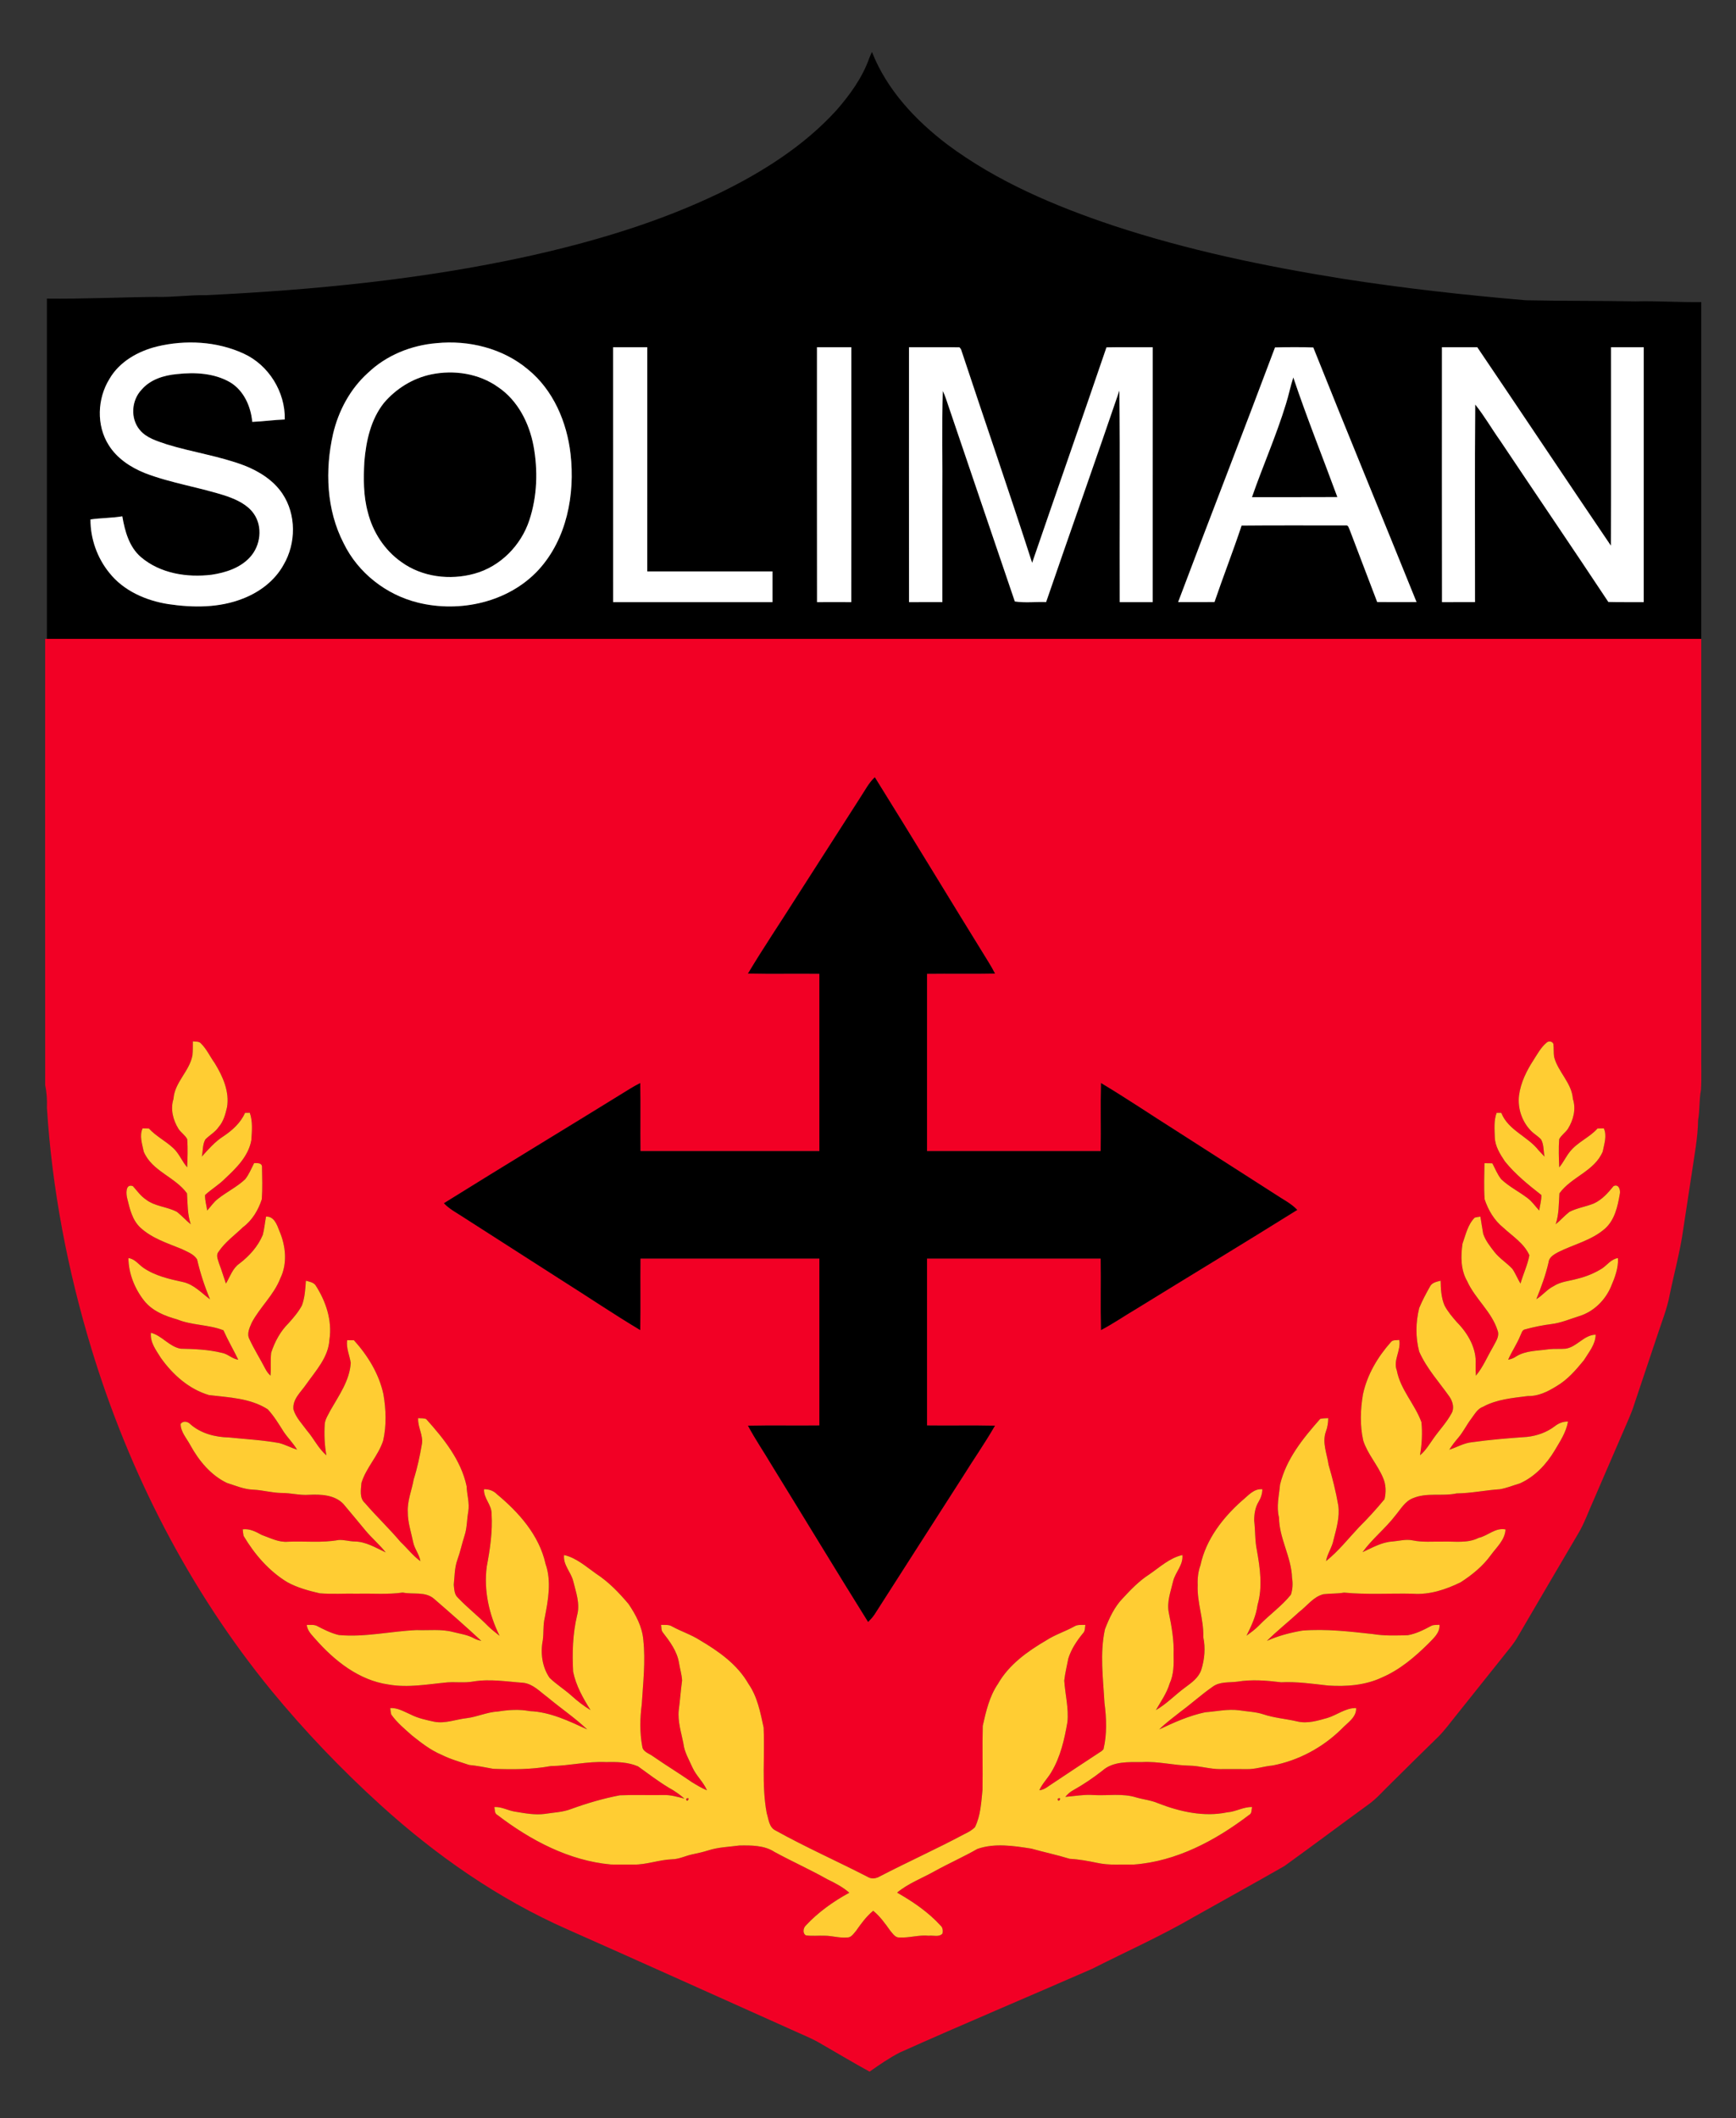 <?xml version="1.0" encoding="UTF-8" ?>
<!DOCTYPE svg PUBLIC "-//W3C//DTD SVG 1.1//EN" "http://www.w3.org/Graphics/SVG/1.1/DTD/svg11.dtd">
<svg width="1000pt" height="1220pt" viewBox="0 0 1000 1220" version="1.1" xmlns="http://www.w3.org/2000/svg">
<rect x="0" y="0" width="1000" height="1220" fill="#333333" stroke="none"/>
<g id="#000000ff">
<path fill="#000000" opacity="1.00" d=" M 500.69 33.59 C 501.17 32.34 501.70 31.12 502.28 29.92 C 510.81 51.68 527.33 69.29 545.71 83.25 C 574.29 104.56 607.50 118.64 641.12 129.90 C 684.17 144.13 728.69 153.40 773.42 160.56 C 808.42 166.04 843.65 169.95 878.94 172.96 C 899.96 173.39 920.98 173.21 942.00 173.59 C 954.67 173.27 967.32 174.19 979.99 174.01 C 980.01 238.67 980.00 303.33 979.99 368.00 C 662.33 368.00 344.68 368.00 27.02 368.00 C 26.98 302.67 27.00 237.34 27.01 172.01 C 48.01 172.25 69.00 171.22 89.99 171.02 C 99.68 171.29 109.31 169.85 119.00 170.02 C 180.97 167.02 243.03 160.99 303.75 147.71 C 341.91 139.26 379.70 128.02 414.97 110.96 C 439.53 98.93 463.15 83.98 481.70 63.65 C 489.52 54.71 496.69 44.87 500.69 33.59 M 90.44 199.59 C 79.56 202.30 68.89 208.23 63.11 218.17 C 56.04 229.50 55.39 244.98 62.62 256.38 C 67.37 264.03 75.23 269.19 83.44 272.50 C 98.83 278.43 115.31 280.71 130.93 285.91 C 136.64 287.97 142.57 290.74 146.16 295.85 C 151.48 303.37 150.14 314.35 143.98 320.99 C 138.35 327.16 129.97 329.85 121.93 331.06 C 107.79 332.80 92.26 330.37 81.15 320.87 C 74.34 314.99 71.93 305.92 70.45 297.40 C 64.39 298.43 58.20 298.32 52.12 299.21 C 52.06 310.31 56.00 321.40 63.02 330.00 C 71.26 340.36 84.07 345.95 96.90 347.97 C 111.20 350.10 126.28 350.19 139.91 344.80 C 149.55 341.08 158.31 334.48 163.35 325.32 C 170.60 312.95 170.73 296.37 162.67 284.35 C 157.51 276.64 149.34 271.54 140.86 268.18 C 126.33 262.66 110.81 260.51 96.00 255.93 C 90.45 254.02 84.30 252.32 80.45 247.57 C 75.01 241.04 75.71 230.60 81.52 224.51 C 86.54 218.59 94.39 216.17 101.87 215.49 C 112.25 214.33 123.49 214.89 132.70 220.29 C 140.51 225.08 144.49 234.15 145.31 243.01 C 151.57 242.76 157.78 241.86 164.04 241.62 C 164.39 225.79 154.78 210.26 140.34 203.67 C 124.88 196.56 106.88 195.65 90.44 199.59 M 251.48 197.66 C 236.89 198.87 222.50 204.64 211.88 214.86 C 201.68 224.05 194.97 236.66 191.85 249.95 C 187.13 270.85 187.99 293.71 197.99 313.00 C 206.26 329.98 222.46 342.62 240.73 347.11 C 264.97 353.11 292.99 346.93 310.23 328.24 C 326.49 310.46 331.30 284.89 328.66 261.54 C 326.58 243.17 318.74 224.70 304.16 212.82 C 289.70 200.65 270.08 195.80 251.48 197.66 M 353.15 200.01 C 353.19 248.95 353.16 297.90 353.17 346.84 C 383.77 346.84 414.38 346.81 444.99 346.85 C 445.01 340.95 445.01 335.05 444.99 329.15 C 420.94 329.19 396.89 329.17 372.84 329.16 C 372.83 286.11 372.81 243.06 372.85 200.01 C 366.28 199.99 359.71 199.99 353.15 200.01 M 470.61 200.00 C 470.61 248.95 470.55 297.90 470.64 346.85 C 477.21 346.81 483.79 346.82 490.36 346.85 C 490.45 297.90 490.39 248.95 490.39 200.00 C 483.80 200.00 477.20 200.00 470.61 200.00 M 523.61 200.00 C 523.61 248.95 523.54 297.90 523.64 346.86 C 530.04 346.80 536.43 346.84 542.84 346.84 C 542.83 326.89 542.83 306.95 542.83 287.00 C 543.00 266.41 542.50 245.79 543.08 225.21 C 543.75 226.53 544.32 227.92 544.80 229.33 C 558.07 268.37 571.27 307.43 584.58 346.46 C 590.46 347.36 596.61 346.59 602.60 346.80 C 616.56 306.14 630.96 265.64 644.81 224.95 C 645.26 265.58 644.86 306.22 645.01 346.85 C 651.34 346.82 657.66 346.82 663.99 346.85 C 664.02 297.90 663.98 248.95 664.01 199.99 C 655.13 200.06 646.25 199.89 637.37 200.08 C 623.25 241.51 608.74 282.81 594.55 324.21 C 581.30 283.07 567.15 242.23 553.58 201.20 C 553.37 200.92 552.94 200.35 552.73 200.07 C 543.02 199.88 533.31 200.07 523.61 200.00 M 734.46 200.12 C 716.11 249.11 697.05 297.85 678.64 346.83 C 685.62 346.83 692.60 346.85 699.58 346.81 C 704.61 332.05 710.29 317.52 715.21 302.73 C 735.16 302.52 755.11 302.69 775.06 302.64 C 776.76 302.25 777.01 304.39 777.58 305.47 C 782.78 319.26 788.11 333.00 793.32 346.79 C 800.87 346.86 808.42 346.85 815.98 346.80 C 796.24 297.88 776.04 249.14 756.50 200.15 C 749.16 199.88 741.80 199.95 734.46 200.12 M 830.61 200.00 C 830.61 248.95 830.55 297.90 830.64 346.86 C 836.98 346.80 843.32 346.86 849.66 346.82 C 849.70 308.88 849.47 270.94 849.78 233.01 C 855.07 239.58 859.25 246.96 864.15 253.82 C 884.87 284.83 905.88 315.65 926.47 346.74 C 933.25 346.94 940.04 346.78 946.84 346.84 C 946.84 297.89 946.81 248.95 946.85 200.01 C 940.56 199.98 934.28 200.01 927.99 199.99 C 927.96 238.10 928.09 276.21 927.93 314.31 C 902.14 276.29 876.69 238.04 850.94 199.99 C 844.16 200.02 837.38 200.00 830.61 200.00 Z" />
<path fill="#000000" opacity="1.00" d=" M 248.41 215.66 C 261.54 212.96 275.95 215.12 286.97 223.02 C 298.30 230.69 304.86 243.71 307.34 256.89 C 309.93 271.06 309.46 285.97 304.90 299.70 C 300.12 314.21 288.13 326.40 273.28 330.45 C 259.22 334.35 243.19 332.43 231.24 323.76 C 221.55 316.97 214.73 306.47 211.88 295.03 C 209.30 285.58 209.36 275.69 209.88 265.98 C 210.87 254.07 213.55 241.69 221.13 232.12 C 228.12 223.88 237.80 217.86 248.41 215.66 Z" />
<path fill="#000000" opacity="1.00" d=" M 740.74 232.72 C 742.35 227.67 743.34 222.44 744.99 217.41 C 752.77 240.61 761.93 263.34 770.37 286.32 C 753.97 286.42 737.57 286.33 721.18 286.37 C 727.42 268.39 735.18 250.93 740.74 232.72 Z" />
<path fill="#000000" opacity="1.00" d=" M 495.48 459.44 C 498.16 455.41 500.35 450.98 503.93 447.63 C 526.04 483.09 547.62 518.88 569.61 554.41 C 570.90 556.49 572.11 558.63 573.21 560.82 C 560.15 561.12 547.08 560.80 534.02 560.98 C 533.98 594.98 534.00 628.99 534.01 662.99 C 567.35 663.00 600.68 663.02 634.02 662.98 C 634.20 649.92 633.87 636.85 634.18 623.78 C 649.10 632.69 663.51 642.46 678.22 651.73 C 696.92 663.71 715.62 675.68 734.31 687.68 C 738.71 690.68 743.65 693.01 747.36 696.93 C 716.64 716.11 685.64 734.84 654.81 753.84 C 647.90 757.90 641.30 762.50 634.18 766.21 C 633.87 752.48 634.20 738.75 634.02 725.02 C 600.68 724.98 567.35 725.00 534.01 725.01 C 533.99 757.01 533.98 789.02 534.02 821.02 C 547.08 821.20 560.15 820.87 573.21 821.18 C 567.32 831.44 560.50 841.15 554.26 851.21 C 537.47 877.42 520.64 903.61 503.89 929.84 C 502.81 931.50 501.45 932.95 500.06 934.36 C 481.40 904.47 463.19 874.30 444.69 844.31 C 440.13 836.56 435.00 829.13 430.79 821.18 C 444.51 820.87 458.25 821.20 471.98 821.02 C 472.02 789.02 472.00 757.02 471.99 725.01 C 437.65 724.99 403.32 724.98 368.98 725.02 C 368.80 738.75 369.13 752.49 368.82 766.22 C 353.28 756.92 338.27 746.75 322.94 737.10 C 304.23 725.11 285.53 713.13 266.83 701.13 C 262.99 698.60 258.80 696.47 255.64 693.07 C 291.09 670.96 326.88 649.38 362.41 627.39 C 364.49 626.09 366.62 624.88 368.82 623.79 C 369.13 636.85 368.80 649.92 368.98 662.98 C 403.32 663.02 437.65 663.00 471.99 662.99 C 472.00 628.98 472.02 594.98 471.98 560.98 C 458.25 560.80 444.51 561.13 430.78 560.82 C 439.69 545.90 449.46 531.49 458.73 516.78 C 470.97 497.66 483.22 478.55 495.48 459.44 Z" />
</g>
<g id="#ffffffff">
<path fill="#ffffff" opacity="1.00" d=" M 90.44 199.59 C 106.88 195.65 124.88 196.56 140.34 203.67 C 154.78 210.26 164.39 225.79 164.04 241.62 C 157.78 241.86 151.57 242.76 145.31 243.01 C 144.49 234.15 140.51 225.08 132.70 220.29 C 123.49 214.89 112.25 214.33 101.87 215.49 C 94.39 216.17 86.54 218.59 81.52 224.51 C 75.71 230.60 75.01 241.04 80.45 247.57 C 84.30 252.32 90.45 254.02 96.00 255.93 C 110.81 260.51 126.33 262.66 140.86 268.18 C 149.34 271.54 157.51 276.64 162.67 284.35 C 170.73 296.37 170.60 312.95 163.35 325.32 C 158.31 334.48 149.55 341.08 139.91 344.80 C 126.28 350.19 111.20 350.10 96.90 347.97 C 84.07 345.95 71.26 340.36 63.02 330.00 C 56.00 321.40 52.06 310.31 52.12 299.21 C 58.20 298.32 64.39 298.43 70.45 297.40 C 71.93 305.92 74.34 314.99 81.15 320.87 C 92.26 330.37 107.79 332.80 121.93 331.06 C 129.97 329.85 138.35 327.16 143.98 320.99 C 150.14 314.35 151.48 303.37 146.16 295.85 C 142.57 290.74 136.64 287.97 130.93 285.91 C 115.31 280.71 98.83 278.43 83.44 272.50 C 75.23 269.19 67.37 264.03 62.62 256.38 C 55.39 244.98 56.04 229.50 63.11 218.17 C 68.89 208.23 79.56 202.30 90.44 199.59 Z" />
<path fill="#ffffff" opacity="1.00" d=" M 251.48 197.66 C 270.08 195.80 289.70 200.65 304.16 212.82 C 318.74 224.70 326.58 243.17 328.66 261.54 C 331.30 284.89 326.49 310.46 310.23 328.24 C 292.99 346.93 264.97 353.11 240.73 347.11 C 222.46 342.62 206.26 329.98 197.99 313.00 C 187.99 293.71 187.13 270.85 191.85 249.95 C 194.97 236.66 201.68 224.05 211.88 214.86 C 222.50 204.64 236.89 198.87 251.48 197.66 M 248.41 215.66 C 237.80 217.86 228.12 223.88 221.13 232.12 C 213.55 241.69 210.87 254.07 209.88 265.98 C 209.36 275.69 209.30 285.58 211.88 295.03 C 214.73 306.47 221.55 316.97 231.24 323.76 C 243.19 332.43 259.22 334.35 273.28 330.45 C 288.13 326.40 300.12 314.21 304.90 299.70 C 309.46 285.97 309.93 271.06 307.34 256.89 C 304.86 243.71 298.30 230.69 286.97 223.02 C 275.95 215.12 261.54 212.96 248.41 215.66 Z" />
<path fill="#ffffff" opacity="1.00" d=" M 353.15 200.01 C 359.71 199.99 366.28 199.99 372.85 200.01 C 372.81 243.06 372.83 286.11 372.84 329.16 C 396.89 329.17 420.94 329.19 444.99 329.15 C 445.01 335.05 445.01 340.95 444.99 346.85 C 414.38 346.81 383.77 346.84 353.17 346.84 C 353.16 297.90 353.19 248.95 353.15 200.01 Z" />
<path fill="#ffffff" opacity="1.00" d=" M 470.61 200.00 C 477.20 200.00 483.80 200.00 490.39 200.00 C 490.39 248.95 490.45 297.90 490.36 346.85 C 483.79 346.82 477.21 346.81 470.64 346.85 C 470.55 297.90 470.61 248.95 470.61 200.00 Z" />
<path fill="#ffffff" opacity="1.00" d=" M 523.61 200.00 C 533.31 200.07 543.02 199.88 552.73 200.07 C 552.94 200.35 553.37 200.92 553.58 201.20 C 567.15 242.23 581.30 283.07 594.55 324.21 C 608.74 282.81 623.25 241.51 637.37 200.08 C 646.25 199.89 655.13 200.06 664.01 199.99 C 663.98 248.95 664.02 297.90 663.99 346.85 C 657.66 346.82 651.34 346.82 645.01 346.85 C 644.86 306.22 645.26 265.58 644.81 224.95 C 630.96 265.64 616.56 306.14 602.60 346.80 C 596.61 346.59 590.46 347.36 584.58 346.46 C 571.27 307.43 558.07 268.37 544.80 229.33 C 544.32 227.92 543.75 226.53 543.08 225.21 C 542.50 245.79 543.00 266.41 542.83 287.00 C 542.83 306.95 542.83 326.89 542.84 346.84 C 536.43 346.84 530.04 346.80 523.64 346.86 C 523.54 297.90 523.61 248.95 523.61 200.00 Z" />
<path fill="#ffffff" opacity="1.00" d=" M 734.46 200.12 C 741.80 199.95 749.16 199.88 756.50 200.15 C 776.04 249.14 796.24 297.88 815.98 346.80 C 808.42 346.85 800.87 346.86 793.32 346.79 C 788.11 333.00 782.78 319.26 777.58 305.47 C 777.01 304.39 776.76 302.25 775.06 302.64 C 755.11 302.69 735.16 302.52 715.21 302.73 C 710.29 317.52 704.61 332.05 699.58 346.81 C 692.60 346.85 685.62 346.83 678.64 346.83 C 697.05 297.85 716.11 249.11 734.46 200.12 M 740.74 232.72 C 735.18 250.93 727.42 268.39 721.18 286.37 C 737.57 286.33 753.97 286.42 770.37 286.32 C 761.93 263.34 752.77 240.61 744.99 217.41 C 743.34 222.44 742.35 227.67 740.74 232.72 Z" />
<path fill="#ffffff" opacity="1.00" d=" M 830.61 200.00 C 837.38 200.00 844.16 200.02 850.94 199.99 C 876.69 238.04 902.14 276.29 927.93 314.31 C 928.09 276.21 927.96 238.10 927.99 199.99 C 934.28 200.01 940.56 199.98 946.85 200.01 C 946.81 248.95 946.84 297.89 946.84 346.84 C 940.04 346.78 933.25 346.94 926.47 346.74 C 905.88 315.65 884.87 284.83 864.15 253.82 C 859.25 246.96 855.07 239.58 849.78 233.01 C 849.47 270.94 849.70 308.88 849.66 346.82 C 843.32 346.86 836.98 346.80 830.64 346.86 C 830.55 297.90 830.61 248.95 830.61 200.00 Z" />
</g>
<g id="#f20025ff">
<path fill="#f20025" opacity="1.00" d=" M 26.02 367.99 L 27.02 368.00 C 344.68 368.00 662.33 368.00 979.99 368.00 C 980.01 447.33 979.99 526.67 980.00 606.00 C 979.88 613.28 980.25 620.57 979.82 627.84 C 978.70 633.55 979.21 639.41 978.17 645.14 C 978.02 655.43 975.99 665.56 974.54 675.72 C 972.91 686.39 971.25 697.05 969.66 707.73 C 967.90 720.58 964.43 733.11 961.81 745.81 C 960.30 753.99 957.09 761.70 954.55 769.59 C 950.20 782.58 945.83 795.58 941.49 808.58 C 939.77 814.22 937.18 819.52 934.90 824.93 C 929.26 837.96 923.65 850.99 918.01 864.02 C 914.99 870.63 912.64 877.58 908.84 883.82 C 897.36 903.35 885.88 922.88 874.47 942.45 C 871.81 947.27 868.01 951.30 864.69 955.65 C 856.24 966.23 847.81 976.81 839.36 987.38 C 835.61 991.94 832.22 996.83 827.95 1000.94 C 819.19 1009.51 810.43 1018.09 801.76 1026.75 C 797.12 1031.12 793.04 1036.14 787.76 1039.78 C 771.77 1051.41 755.95 1063.29 739.91 1074.85 C 722.69 1084.72 705.29 1094.29 688.00 1104.03 C 668.92 1115.15 648.73 1124.13 629.06 1134.10 C 592.17 1150.25 555.04 1165.82 518.30 1182.28 C 512.20 1185.43 506.52 1189.36 500.91 1193.30 C 491.86 1188.36 483.02 1183.04 474.07 1177.91 C 468.13 1174.22 461.56 1171.77 455.25 1168.82 C 412.40 1149.64 369.61 1130.31 326.70 1111.28 C 287.11 1093.81 251.20 1068.78 219.25 1039.75 C 196.71 1019.29 175.60 997.23 156.27 973.72 C 109.07 916.00 74.45 848.44 52.77 777.22 C 39.01 731.98 30.00 685.20 27.03 638.02 C 27.21 633.63 26.90 629.28 26.03 624.99 C 25.97 539.33 25.99 453.66 26.02 367.99 M 495.48 459.44 C 483.22 478.55 470.97 497.66 458.73 516.78 C 449.46 531.49 439.69 545.90 430.78 560.82 C 444.51 561.13 458.25 560.80 471.98 560.98 C 472.02 594.98 472.00 628.98 471.99 662.99 C 437.65 663.00 403.32 663.02 368.98 662.98 C 368.80 649.92 369.13 636.85 368.82 623.79 C 366.62 624.88 364.49 626.09 362.41 627.39 C 326.88 649.38 291.09 670.96 255.64 693.07 C 258.80 696.47 262.99 698.60 266.83 701.13 C 285.53 713.13 304.23 725.11 322.94 737.10 C 338.27 746.75 353.28 756.92 368.82 766.22 C 369.13 752.49 368.80 738.75 368.98 725.02 C 403.32 724.98 437.65 724.99 471.99 725.01 C 472.00 757.02 472.02 789.02 471.98 821.02 C 458.25 821.20 444.51 820.87 430.79 821.18 C 435.00 829.13 440.13 836.56 444.69 844.31 C 463.19 874.30 481.40 904.47 500.06 934.36 C 501.45 932.95 502.81 931.50 503.89 929.84 C 520.64 903.61 537.47 877.42 554.26 851.21 C 560.50 841.15 567.32 831.44 573.21 821.18 C 560.15 820.87 547.08 821.20 534.02 821.02 C 533.98 789.02 533.99 757.01 534.01 725.01 C 567.35 725.00 600.68 724.98 634.02 725.02 C 634.20 738.75 633.87 752.48 634.18 766.21 C 641.30 762.50 647.90 757.90 654.81 753.84 C 685.64 734.84 716.64 716.11 747.36 696.93 C 743.65 693.01 738.71 690.68 734.31 687.68 C 715.62 675.68 696.92 663.71 678.22 651.73 C 663.51 642.46 649.10 632.69 634.18 623.78 C 633.87 636.85 634.20 649.92 634.02 662.98 C 600.68 663.02 567.35 663.00 534.01 662.99 C 534.00 628.99 533.98 594.98 534.02 560.98 C 547.08 560.80 560.15 561.12 573.21 560.82 C 572.11 558.63 570.90 556.49 569.61 554.41 C 547.62 518.88 526.04 483.09 503.93 447.63 C 500.35 450.98 498.16 455.41 495.48 459.44 M 111.10 599.84 C 111.05 602.53 111.14 605.24 110.85 607.94 C 109.14 617.12 100.57 623.41 99.94 632.97 C 98.07 638.84 99.64 645.08 102.79 650.19 C 104.23 652.40 106.68 653.87 107.86 656.22 C 108.25 661.59 108.03 667.01 107.83 672.40 C 104.78 668.94 103.20 664.40 99.74 661.28 C 95.35 657.20 89.85 654.49 85.77 650.04 C 84.56 650.01 83.35 649.98 82.14 649.96 C 80.20 654.24 81.92 658.96 82.78 663.30 C 87.47 674.63 100.83 677.84 107.72 687.39 C 108.10 693.36 107.95 699.43 109.88 705.22 C 107.11 702.97 104.74 700.28 101.95 698.08 C 96.26 695.03 89.25 695.00 84.04 690.94 C 81.02 688.93 78.94 685.90 76.55 683.24 C 72.10 681.65 72.62 687.96 73.36 690.62 C 74.81 696.50 76.25 702.83 80.87 707.13 C 87.52 713.27 96.37 716.07 104.59 719.41 C 107.78 721.02 111.55 722.26 113.54 725.42 C 115.34 733.29 117.87 740.98 120.99 748.43 C 116.08 744.81 111.76 739.93 105.58 738.52 C 97.63 736.78 89.44 734.98 82.63 730.31 C 79.80 728.33 77.62 725.11 73.97 724.69 C 74.07 733.44 77.53 742.17 82.90 749.05 C 87.61 755.09 94.91 758.02 102.08 760.00 C 110.60 763.48 120.16 762.90 128.71 766.26 C 131.29 772.04 134.51 777.52 137.26 783.23 C 133.71 782.75 131.20 779.81 127.67 779.24 C 119.96 777.35 111.94 777.05 104.03 776.88 C 97.44 775.65 93.30 769.36 86.94 767.70 C 86.35 773.28 90.00 777.86 92.77 782.32 C 99.61 791.89 108.90 800.18 120.37 803.58 C 131.85 804.96 144.18 805.32 154.23 811.77 C 157.81 815.64 160.58 820.21 163.39 824.67 C 165.80 828.26 168.94 831.31 171.14 835.05 C 167.62 833.93 164.35 832.14 160.77 831.22 C 151.26 829.49 141.59 829.02 131.99 828.01 C 124.01 827.85 115.73 825.75 109.63 820.36 C 108.21 818.75 105.34 818.22 104.04 820.27 C 104.10 824.85 107.53 828.48 109.60 832.36 C 114.51 841.31 121.37 849.71 130.74 854.20 C 135.74 855.74 140.68 857.96 145.99 858.07 C 151.36 858.34 156.59 859.86 161.97 859.97 C 167.35 859.89 172.61 861.44 178.00 861.02 C 184.81 860.69 192.71 861.00 197.76 866.24 C 202.07 871.28 206.23 876.45 210.50 881.54 C 214.18 885.96 218.63 889.69 222.20 894.22 C 216.39 891.52 210.62 887.90 204.00 887.92 C 201.00 887.81 198.07 886.87 195.05 887.07 C 185.46 888.83 175.67 887.64 165.98 888.05 C 160.57 888.57 155.69 885.90 150.76 884.16 C 147.37 882.29 143.84 880.43 139.83 880.92 C 139.91 882.17 140.07 883.42 140.31 884.67 C 146.61 895.28 154.93 904.96 165.57 911.40 C 171.37 914.56 177.81 916.29 184.21 917.77 C 191.45 918.37 198.74 917.82 206.00 918.00 C 214.67 917.79 223.39 918.57 232.00 917.32 C 238.00 918.59 245.00 916.55 250.03 920.93 C 259.21 928.89 268.38 936.89 277.27 945.19 C 275.87 944.86 274.47 944.49 273.21 943.79 C 269.44 941.66 265.07 941.12 260.94 940.06 C 254.10 938.25 246.97 939.24 239.99 938.96 C 225.03 939.61 210.19 943.20 195.16 941.81 C 190.68 940.75 186.54 938.63 182.48 936.52 C 180.69 935.67 178.61 936.08 176.71 935.98 C 177.05 939.40 179.65 941.78 181.77 944.23 C 192.74 956.69 206.85 967.89 223.73 970.29 C 235.10 972.33 246.61 970.08 257.97 969.04 C 262.83 968.76 267.75 969.44 272.59 968.57 C 282.26 966.94 292.01 968.65 301.68 969.33 C 307.21 970.11 311.13 974.50 315.44 977.65 C 322.95 983.95 331.15 989.44 338.27 996.20 C 327.77 991.37 316.99 986.13 305.24 985.65 C 299.19 984.49 292.99 984.87 286.95 985.86 C 280.68 986.14 274.94 988.96 268.76 989.71 C 262.58 990.40 256.50 992.95 250.21 991.77 C 245.52 990.76 240.74 989.76 236.45 987.54 C 232.71 985.93 229.04 983.64 224.81 983.88 C 224.90 985.11 225.09 986.34 225.36 987.56 C 228.65 992.23 233.09 995.90 237.33 999.66 C 242.62 1003.86 248.01 1008.11 254.30 1010.75 C 259.37 1013.31 264.87 1014.83 270.23 1016.63 C 274.90 1017.09 279.49 1018.00 284.10 1018.86 C 295.17 1019.28 306.30 1019.30 317.24 1017.29 C 327.88 1017.13 338.34 1014.49 349.00 1014.98 C 355.23 1014.85 361.73 1014.93 367.54 1017.46 C 373.35 1021.65 379.08 1025.99 385.21 1029.72 C 388.47 1031.46 391.48 1033.61 394.28 1036.03 C 390.25 1035.05 386.22 1033.79 382.03 1033.97 C 373.72 1034.13 365.39 1033.77 357.09 1034.12 C 347.51 1035.94 338.18 1038.69 329.02 1042.01 C 324.19 1043.90 318.95 1044.01 313.89 1044.83 C 308.06 1045.61 302.25 1044.46 296.52 1043.52 C 292.54 1042.89 288.93 1040.64 284.80 1040.89 C 285.12 1042.47 284.76 1044.59 286.53 1045.45 C 305.57 1060.00 327.75 1071.81 351.98 1073.98 C 356.32 1074.08 360.68 1074.00 365.03 1074.03 C 372.48 1074.10 379.59 1071.28 387.01 1070.98 C 391.22 1070.95 395.00 1068.87 399.06 1068.08 C 402.03 1067.46 404.98 1066.79 407.88 1065.88 C 413.73 1063.98 419.92 1063.84 425.97 1063.02 C 432.78 1062.92 440.25 1062.87 446.15 1066.74 C 456.17 1072.20 466.59 1076.86 476.54 1082.46 C 481.00 1084.64 485.48 1086.93 489.24 1090.24 C 480.02 1095.27 471.35 1101.43 464.17 1109.14 C 462.68 1110.57 462.19 1113.69 464.29 1114.82 C 467.85 1115.28 471.46 1114.86 475.04 1114.99 C 479.38 1115.01 483.61 1116.43 487.97 1116.02 C 490.39 1116.12 491.72 1113.72 493.15 1112.15 C 496.05 1107.99 499.05 1103.87 503.00 1100.63 C 506.95 1103.86 509.91 1108.03 512.85 1112.15 C 514.28 1113.72 515.60 1116.12 518.03 1116.02 C 523.73 1116.34 529.29 1114.42 535.01 1115.00 C 537.61 1114.67 541.06 1116.01 542.95 1113.67 C 543.22 1112.08 543.10 1110.29 541.80 1109.18 C 534.70 1101.36 525.86 1095.39 516.75 1090.18 C 523.09 1084.90 530.90 1081.99 538.04 1078.02 C 546.23 1073.45 554.84 1069.69 562.97 1065.02 C 573.00 1061.50 583.86 1063.23 594.10 1064.83 C 601.44 1066.89 608.91 1068.45 616.20 1070.70 C 621.53 1070.98 626.77 1071.94 632.00 1073.04 C 638.91 1074.56 646.02 1073.89 653.04 1074.01 C 677.65 1072.21 700.16 1060.15 719.47 1045.45 C 721.24 1044.60 720.86 1042.47 721.20 1040.89 C 716.22 1040.77 711.85 1043.60 706.93 1043.94 C 693.54 1046.74 679.74 1043.60 667.21 1038.76 C 663.20 1037.00 658.78 1036.59 654.60 1035.38 C 646.64 1032.86 638.19 1034.43 630.00 1033.98 C 624.51 1033.57 619.10 1034.61 613.66 1035.03 C 614.94 1033.49 616.43 1032.13 618.20 1031.19 C 624.07 1027.90 629.68 1024.12 634.97 1019.97 C 641.18 1014.38 650.22 1015.02 658.00 1014.98 C 667.08 1014.48 675.97 1016.85 685.02 1017.03 C 691.07 1017.11 696.92 1019.07 702.98 1019.03 C 707.99 1019.01 713.01 1018.98 718.03 1019.04 C 723.11 1019.20 727.95 1017.40 732.98 1016.96 C 748.01 1014.11 761.98 1006.57 772.86 995.83 C 776.15 992.33 781.40 989.28 781.18 983.88 C 775.11 983.74 770.21 987.89 764.62 989.58 C 759.04 991.15 753.20 992.96 747.38 991.61 C 740.81 990.05 734.00 989.61 727.58 987.43 C 723.14 986.01 718.46 985.91 713.90 985.18 C 707.30 984.28 700.77 985.82 694.22 986.31 C 684.95 988.26 676.25 992.17 667.73 996.20 C 671.49 992.42 675.86 989.31 680.00 985.97 C 686.31 981.34 692.11 976.03 698.54 971.57 C 702.65 968.52 707.98 969.28 712.75 968.66 C 721.11 967.27 729.62 968.00 737.96 969.01 C 747.04 968.56 756.02 969.88 765.02 970.89 C 775.55 971.58 786.51 970.77 796.16 966.19 C 806.34 961.81 814.94 954.49 822.76 946.77 C 825.68 943.71 829.52 940.58 829.19 935.90 C 827.62 936.07 825.94 935.78 824.50 936.51 C 820.22 938.79 815.77 941.08 810.95 941.91 C 804.26 942.09 797.51 942.35 790.89 941.26 C 777.39 939.78 763.82 938.16 750.23 939.25 C 743.21 940.44 736.29 942.25 729.78 945.18 C 735.71 939.27 742.32 934.10 748.46 928.41 C 752.99 924.96 756.54 919.76 762.31 918.30 C 766.26 917.82 770.29 918.06 774.23 917.36 C 787.42 918.65 800.74 917.71 814.00 918.02 C 823.55 918.70 832.96 915.56 841.43 911.39 C 847.99 907.15 854.20 902.12 858.79 895.73 C 862.11 891.19 866.95 886.98 867.22 880.97 C 861.34 879.82 857.13 884.65 851.74 885.85 C 845.28 889.13 837.94 887.76 831.00 887.99 C 825.25 887.89 819.43 888.48 813.76 887.29 C 809.82 886.46 805.90 887.63 801.99 887.95 C 795.82 888.32 790.38 891.59 784.87 894.07 C 790.45 886.35 798.06 880.42 803.83 872.88 C 806.87 869.28 809.32 864.72 813.95 862.96 C 821.97 859.57 830.80 862.02 839.11 860.22 C 847.44 860.14 855.62 858.36 863.93 857.83 C 867.91 857.17 871.67 855.57 875.54 854.44 C 884.10 850.61 890.76 843.48 895.53 835.53 C 898.63 830.27 902.18 824.99 903.22 818.85 C 900.38 818.74 897.79 819.84 895.60 821.55 C 890.99 825.07 885.37 827.05 879.64 827.68 C 869.03 828.42 858.43 829.28 847.89 830.75 C 843.26 831.20 839.22 833.67 834.85 835.05 C 836.37 832.57 838.19 830.30 840.07 828.09 C 842.88 824.77 844.77 820.83 847.37 817.36 C 849.38 814.75 851.01 811.45 854.33 810.29 C 862.20 806.00 871.30 805.27 880.03 804.14 C 886.02 804.33 891.53 801.61 896.49 798.52 C 902.88 794.83 907.79 789.13 912.40 783.48 C 915.18 778.91 919.07 774.44 919.15 768.81 C 912.38 768.92 908.42 775.89 901.87 776.87 C 898.62 777.16 895.35 776.82 892.11 777.20 C 885.79 778.16 878.96 777.85 873.34 781.35 C 871.97 782.36 870.38 782.91 868.74 783.22 C 870.74 778.57 873.69 774.39 875.61 769.69 C 876.42 768.23 876.65 765.97 878.64 765.69 C 883.59 764.36 888.64 763.30 893.74 762.67 C 899.38 761.98 904.62 759.65 910.01 758.00 C 918.16 755.38 924.71 748.86 928.01 741.04 C 930.22 735.88 932.29 730.40 932.03 724.69 C 928.14 725.19 925.86 728.68 922.79 730.71 C 918.42 733.43 913.61 735.39 908.61 736.60 C 904.01 737.92 898.99 738.18 894.89 740.88 C 891.13 742.74 888.56 746.23 884.98 748.35 C 887.77 741.40 890.41 734.36 892.04 727.04 C 892.32 724.17 895.11 722.62 897.37 721.35 C 906.43 716.77 916.86 714.51 924.64 707.61 C 930.15 702.62 931.81 694.97 933.03 687.96 C 933.63 685.64 932.49 681.73 929.45 683.24 C 926.29 687.14 922.86 691.02 918.22 693.18 C 913.59 695.10 908.48 695.77 904.02 698.08 C 901.21 700.26 898.89 702.99 896.12 705.21 C 898.05 699.43 897.90 693.36 898.28 687.39 C 905.17 677.84 918.52 674.62 923.23 663.30 C 924.07 658.96 925.79 654.24 923.86 649.96 C 922.64 649.98 921.43 650.01 920.23 650.04 C 915.58 655.25 908.71 657.87 904.35 663.37 C 902.04 666.21 900.56 669.62 898.17 672.41 C 897.96 667.02 897.75 661.60 898.14 656.22 C 899.32 653.88 901.76 652.40 903.20 650.18 C 906.35 645.07 907.96 638.83 906.04 632.97 C 905.36 623.72 897.48 617.51 895.22 608.81 C 894.86 606.31 895.11 603.77 894.79 601.27 C 894.10 599.67 891.91 599.50 890.78 600.69 C 887.64 603.34 885.67 607.03 883.48 610.44 C 879.42 616.67 875.99 623.54 875.02 630.98 C 874.12 638.30 876.67 645.92 881.78 651.23 C 883.57 653.12 885.91 654.39 887.70 656.31 C 889.42 659.31 889.02 662.95 889.72 666.25 C 888.56 665.06 887.42 663.87 886.32 662.65 C 880.01 654.53 868.79 651.10 864.79 641.02 C 864.13 641.02 862.79 641.00 862.12 641.00 C 860.46 645.47 860.92 650.32 861.06 655.00 C 861.20 660.25 864.09 664.79 866.92 669.02 C 872.91 676.46 880.40 682.48 887.88 688.34 C 888.01 691.37 887.04 694.31 886.64 697.29 C 884.39 694.90 882.56 692.09 879.90 690.13 C 874.97 686.35 869.27 683.58 864.76 679.26 C 862.54 676.52 861.27 673.16 859.63 670.08 C 858.11 670.05 856.60 670.02 855.11 670.02 C 855.05 676.94 854.69 683.90 855.21 690.81 C 857.27 697.05 860.76 702.96 865.93 707.12 C 871.24 712.05 878.01 716.23 880.98 723.06 C 879.96 728.67 877.41 733.89 875.86 739.37 C 874.15 736.60 873.01 733.51 871.14 730.86 C 867.91 727.41 863.77 724.90 860.84 721.16 C 858.33 717.93 855.72 714.63 854.38 710.72 C 853.75 707.43 853.34 704.10 852.76 700.81 C 851.66 700.93 850.57 701.11 849.51 701.37 C 845.47 705.41 844.32 711.21 842.46 716.40 C 841.43 723.58 841.38 731.42 845.12 737.90 C 849.72 748.16 859.27 755.52 862.67 766.38 C 864.00 769.86 861.41 773.00 859.97 775.97 C 856.73 781.46 854.30 787.51 850.17 792.42 C 850.03 790.27 850.00 788.13 850.02 785.99 C 850.63 776.76 845.60 768.08 839.30 761.70 C 836.63 758.66 833.96 755.54 832.08 751.94 C 830.19 747.46 829.93 742.51 829.84 737.71 C 827.69 738.31 825.08 738.69 823.87 740.83 C 821.56 744.92 819.31 749.08 817.53 753.43 C 815.48 761.64 815.33 770.37 817.53 778.57 C 821.80 788.29 829.12 796.20 835.16 804.81 C 836.85 807.51 837.87 811.16 836.15 814.10 C 833.32 819.40 829.10 823.76 825.68 828.66 C 823.31 832.01 821.20 835.65 817.97 838.27 C 819.05 831.98 819.43 825.54 818.79 819.19 C 815.03 808.81 806.68 800.46 804.61 789.40 C 802.35 783.44 807.17 777.89 806.02 771.84 C 804.37 772.13 802.28 771.58 801.16 773.13 C 793.57 781.67 787.56 791.85 785.13 803.10 C 783.64 811.90 783.30 821.02 785.28 829.79 C 787.79 837.61 793.61 843.78 796.72 851.32 C 798.42 855.11 798.48 859.55 797.56 863.54 C 792.91 869.18 787.97 874.62 782.77 879.77 C 776.59 886.37 770.93 893.59 763.84 899.23 C 764.56 894.93 767.32 891.35 768.13 887.10 C 769.78 880.56 771.85 873.91 770.88 867.09 C 769.52 859.20 767.55 851.43 765.30 843.76 C 764.42 837.47 761.48 831.00 763.73 824.67 C 764.69 822.18 765.08 819.53 765.12 816.88 C 763.56 816.97 761.99 816.93 760.48 817.32 C 750.65 828.43 740.85 840.46 737.35 855.22 C 736.79 861.50 735.16 867.82 736.76 874.10 C 736.86 886.16 743.93 896.89 744.27 908.91 C 744.82 912.13 744.62 915.45 743.61 918.58 C 738.26 925.22 731.17 930.15 725.27 936.27 C 723.10 938.51 720.57 940.36 718.03 942.17 C 720.88 936.52 723.55 930.76 724.40 924.43 C 727.39 914.11 725.84 903.31 724.00 892.94 C 722.82 887.31 723.16 881.53 722.44 875.85 C 722.47 872.12 723.01 868.25 725.00 865.02 C 726.34 862.84 727.11 860.39 727.17 857.84 C 722.13 857.37 718.92 861.63 715.40 864.46 C 704.32 874.30 694.66 886.80 691.53 901.56 C 690.19 905.22 689.75 909.11 689.93 913.00 C 689.46 923.15 693.51 932.84 693.13 942.99 C 694.49 949.28 693.88 955.84 691.96 961.94 C 690.40 966.41 686.53 969.18 682.89 971.87 C 677.07 976.10 672.10 981.46 665.82 985.07 C 668.67 980.06 672.09 975.33 673.74 969.74 C 676.16 964.48 676.19 958.66 676.03 953.00 C 676.34 944.83 674.88 936.74 673.24 928.78 C 672.04 922.63 674.40 916.65 675.77 910.76 C 677.05 905.54 681.71 901.41 681.08 895.73 C 673.71 897.40 668.02 902.80 661.94 906.95 C 656.14 910.67 651.35 915.69 646.69 920.72 C 641.90 925.67 638.99 932.08 636.51 938.42 C 633.45 952.40 635.45 966.79 636.22 980.90 C 637.39 989.71 637.72 998.89 635.65 1007.60 C 635.38 1007.86 634.86 1008.37 634.60 1008.63 C 625.13 1014.78 615.75 1021.09 606.32 1027.33 C 603.89 1028.83 601.70 1030.99 598.69 1031.21 C 600.39 1027.30 603.57 1024.33 605.67 1020.66 C 610.90 1011.91 613.16 1001.84 614.88 991.90 C 615.68 983.89 613.56 975.99 613.04 968.04 C 613.50 963.76 614.59 959.57 615.38 955.35 C 617.04 949.93 620.27 945.15 623.82 940.79 C 625.15 939.53 624.91 937.59 625.20 935.96 C 623.07 936.06 620.74 935.66 618.85 936.86 C 613.62 939.75 607.85 941.56 602.81 944.81 C 591.98 951.15 581.23 958.77 574.88 969.91 C 569.96 977.10 567.99 985.71 566.11 994.08 C 565.77 1006.39 566.17 1018.72 565.96 1031.04 C 565.21 1038.33 564.90 1045.89 561.57 1052.58 C 559.81 1054.26 557.65 1055.48 555.46 1056.51 C 539.47 1065.05 522.92 1072.48 506.83 1080.83 C 504.70 1082.08 502.05 1082.52 499.86 1081.15 C 482.20 1072.06 464.00 1064.00 446.65 1054.35 C 442.93 1052.47 442.78 1047.90 441.65 1044.39 C 438.62 1028.12 440.65 1011.51 439.88 995.09 C 437.98 986.39 436.32 977.36 431.12 969.91 C 424.78 958.77 414.00 951.18 403.19 944.81 C 398.15 941.57 392.38 939.75 387.15 936.87 C 385.25 935.66 382.92 936.06 380.80 935.96 C 381.10 937.34 380.81 939.01 381.75 940.21 C 385.83 945.47 390.05 951.12 391.14 957.87 C 391.67 961.24 392.74 964.56 392.91 967.99 C 392.14 973.63 391.76 979.32 391.01 984.97 C 390.28 991.55 392.44 997.88 393.67 1004.26 C 394.22 1009.25 396.91 1013.60 398.90 1018.12 C 401.06 1022.90 405.21 1026.44 407.25 1031.27 C 404.16 1030.00 401.31 1028.23 398.46 1026.50 C 391.17 1021.43 383.56 1016.83 376.28 1011.76 C 374.07 1010.04 370.31 1009.19 369.96 1006.00 C 368.47 998.03 368.61 989.75 369.68 981.75 C 370.43 969.38 371.91 956.95 370.56 944.55 C 369.92 937.00 366.23 930.09 362.05 923.92 C 356.57 917.43 350.61 911.21 343.46 906.55 C 337.62 902.46 332.04 897.34 324.92 895.73 C 324.28 901.41 328.94 905.55 330.21 910.77 C 331.79 917.17 334.26 923.79 332.44 930.44 C 329.90 941.07 329.57 952.05 330.15 962.93 C 331.80 970.96 335.85 978.19 340.19 985.06 C 336.26 982.68 332.61 979.85 329.21 976.77 C 325.16 973.13 320.47 970.25 316.57 966.46 C 312.27 960.24 311.22 952.06 312.68 944.75 C 313.24 940.47 312.77 936.10 313.78 931.87 C 315.75 921.71 317.77 910.84 314.24 900.79 C 310.60 884.36 298.89 871.17 286.26 860.72 C 284.30 858.68 281.62 857.75 278.83 857.84 C 278.52 863.08 283.29 866.77 283.17 871.97 C 283.82 882.18 282.27 892.38 280.39 902.41 C 278.60 916.06 281.72 930.02 287.79 942.27 C 285.56 940.48 283.27 938.76 281.23 936.75 C 275.62 931.03 269.25 926.11 263.74 920.29 C 261.64 918.43 261.69 915.43 261.38 912.87 C 261.89 908.05 261.79 903.07 263.47 898.46 C 265.13 893.92 266.08 889.16 267.58 884.58 C 269.07 880.11 268.89 875.35 269.73 870.76 C 270.59 865.84 268.94 860.98 268.78 856.08 C 265.57 841.00 255.57 828.65 245.52 817.44 C 244.07 816.79 242.41 817.04 240.88 816.88 C 240.52 822.09 243.99 826.73 243.00 831.99 C 241.83 838.82 240.39 845.61 238.29 852.23 C 237.20 858.50 234.55 864.55 234.92 871.01 C 234.86 876.85 236.81 882.42 237.95 888.09 C 238.69 892.05 241.53 895.24 242.17 899.26 C 237.85 896.16 234.63 891.84 230.76 888.23 C 224.22 880.46 216.83 873.50 210.22 865.79 C 206.90 862.90 207.93 858.04 208.20 854.18 C 210.91 845.34 217.89 838.58 220.72 829.79 C 222.69 821.02 222.36 811.90 220.86 803.09 C 218.32 791.34 211.86 780.85 203.87 772.00 C 202.57 771.99 201.27 771.98 199.98 771.98 C 199.33 776.51 201.37 780.66 202.05 785.03 C 201.42 795.24 195.25 803.75 190.36 812.36 C 189.13 814.84 187.45 817.23 187.08 820.04 C 186.69 826.13 186.92 832.27 188.02 838.28 C 183.36 834.36 180.82 828.67 176.88 824.12 C 174.05 820.21 170.44 816.59 169.03 811.87 C 168.36 805.96 173.36 801.83 176.37 797.39 C 181.90 789.53 189.15 781.85 189.75 771.76 C 191.46 760.62 187.72 749.52 181.71 740.26 C 180.40 738.56 178.12 738.30 176.21 737.71 C 175.88 742.49 175.61 747.42 173.93 751.95 C 171.90 755.74 169.07 759.03 166.22 762.21 C 161.48 766.88 158.25 772.92 156.21 779.20 C 155.67 783.58 156.23 788.01 155.81 792.41 C 154.56 791.24 153.53 789.87 152.77 788.34 C 149.81 782.62 146.35 777.17 143.65 771.33 C 142.02 768.23 143.76 764.78 145.00 761.88 C 149.74 752.92 157.73 745.96 161.44 736.40 C 165.65 727.88 164.62 717.62 160.95 709.10 C 159.59 705.56 157.86 700.48 153.24 700.81 C 152.57 704.31 152.30 707.91 151.36 711.36 C 148.58 718.03 143.60 723.51 137.92 727.86 C 133.92 730.61 132.55 735.41 130.14 739.37 C 128.82 735.51 127.64 731.60 126.19 727.79 C 125.59 725.61 124.20 723.03 125.91 721.00 C 129.63 715.44 135.18 711.50 139.93 706.90 C 145.27 702.95 148.76 697.04 150.80 690.81 C 151.25 684.61 151.02 678.35 150.92 672.14 C 150.93 669.70 148.08 669.98 146.39 669.96 C 144.78 673.10 143.46 676.48 141.24 679.26 C 136.53 683.71 130.59 686.56 125.53 690.57 C 123.09 692.42 121.41 695.05 119.35 697.29 C 118.95 694.31 117.99 691.37 118.12 688.35 C 121.81 684.93 126.24 682.39 129.75 678.76 C 136.24 672.70 143.15 665.89 144.76 656.78 C 145.13 651.53 145.64 646.05 143.89 640.99 C 143.21 641.00 141.84 641.01 141.16 641.02 C 138.61 646.84 133.78 651.14 128.59 654.60 C 123.79 657.67 120.05 662.02 116.26 666.21 C 116.98 662.93 116.58 659.30 118.30 656.31 C 120.79 653.80 124.04 652.06 126.04 649.05 C 128.77 645.89 129.84 641.77 130.77 637.80 C 132.29 628.74 128.29 619.90 123.66 612.36 C 120.99 608.66 119.10 604.38 115.84 601.14 C 114.70 599.67 112.70 600.12 111.10 599.84 Z" />
<path fill="#f20025" opacity="1.00" d=" M 189.25 840.25 C 189.80 840.79 189.80 840.79 189.25 840.25 Z" />
<path fill="#f20025" opacity="1.00" d=" M 816.25 840.25 C 816.78 840.79 816.78 840.79 816.25 840.25 Z" />
<path fill="#f20025" opacity="1.00" d=" M 395.27 1036.09 C 398.28 1034.54 395.43 1039.39 395.27 1036.09 Z" />
<path fill="#f20025" opacity="1.00" d=" M 609.27 1036.09 C 612.28 1034.55 609.42 1039.39 609.27 1036.09 Z" />
</g>
<g id="#ffcd33ff">
<path fill="#ffcd33" opacity="1.00" d=" M 111.10 599.84 C 112.70 600.12 114.70 599.67 115.84 601.14 C 119.10 604.38 120.99 608.66 123.66 612.36 C 128.29 619.90 132.29 628.74 130.77 637.80 C 129.84 641.77 128.77 645.89 126.04 649.05 C 124.04 652.06 120.79 653.80 118.30 656.31 C 116.58 659.30 116.98 662.93 116.26 666.21 C 120.05 662.02 123.79 657.67 128.59 654.60 C 133.78 651.14 138.61 646.84 141.16 641.02 C 141.84 641.01 143.21 641.00 143.89 640.99 C 145.64 646.05 145.13 651.53 144.76 656.78 C 143.15 665.89 136.24 672.70 129.75 678.76 C 126.24 682.39 121.81 684.93 118.12 688.35 C 117.99 691.37 118.95 694.31 119.35 697.29 C 121.41 695.05 123.09 692.42 125.53 690.57 C 130.59 686.56 136.53 683.71 141.24 679.26 C 143.46 676.48 144.78 673.10 146.39 669.96 C 148.08 669.98 150.93 669.70 150.92 672.14 C 151.02 678.35 151.25 684.61 150.80 690.81 C 148.76 697.04 145.27 702.95 139.93 706.90 C 135.18 711.50 129.63 715.44 125.91 721.00 C 124.20 723.03 125.59 725.61 126.19 727.79 C 127.64 731.60 128.82 735.51 130.14 739.37 C 132.55 735.41 133.92 730.61 137.92 727.86 C 143.60 723.51 148.58 718.03 151.36 711.36 C 152.30 707.91 152.57 704.31 153.24 700.81 C 157.86 700.48 159.59 705.56 160.95 709.10 C 164.62 717.62 165.65 727.88 161.44 736.40 C 157.73 745.96 149.74 752.92 145.00 761.88 C 143.76 764.78 142.02 768.23 143.65 771.33 C 146.35 777.17 149.81 782.62 152.77 788.34 C 153.53 789.87 154.56 791.24 155.81 792.41 C 156.23 788.01 155.67 783.58 156.21 779.20 C 158.25 772.92 161.48 766.88 166.22 762.21 C 169.07 759.03 171.90 755.74 173.93 751.95 C 175.61 747.42 175.88 742.49 176.21 737.71 C 178.12 738.30 180.40 738.56 181.71 740.26 C 187.72 749.52 191.46 760.62 189.75 771.76 C 189.15 781.85 181.90 789.53 176.37 797.39 C 173.36 801.83 168.36 805.96 169.03 811.87 C 170.44 816.59 174.05 820.21 176.88 824.12 C 180.82 828.67 183.36 834.36 188.02 838.28 C 186.92 832.27 186.69 826.13 187.08 820.04 C 187.45 817.23 189.13 814.84 190.36 812.36 C 195.25 803.75 201.42 795.24 202.05 785.03 C 201.37 780.66 199.33 776.51 199.98 771.98 C 201.27 771.98 202.57 771.99 203.87 772.00 C 211.86 780.85 218.32 791.34 220.86 803.09 C 222.36 811.90 222.69 821.02 220.72 829.79 C 217.89 838.58 210.91 845.34 208.20 854.18 C 207.93 858.04 206.90 862.90 210.22 865.79 C 216.83 873.50 224.22 880.46 230.76 888.23 C 234.63 891.84 237.85 896.16 242.17 899.26 C 241.53 895.24 238.69 892.05 237.95 888.09 C 236.81 882.42 234.86 876.85 234.92 871.01 C 234.55 864.55 237.20 858.50 238.29 852.23 C 240.39 845.61 241.83 838.82 243.00 831.99 C 243.99 826.73 240.52 822.09 240.88 816.88 C 242.41 817.04 244.07 816.79 245.52 817.44 C 255.57 828.65 265.57 841.00 268.78 856.08 C 268.94 860.98 270.59 865.84 269.73 870.76 C 268.89 875.35 269.07 880.11 267.58 884.58 C 266.08 889.16 265.13 893.92 263.47 898.46 C 261.79 903.07 261.89 908.05 261.38 912.87 C 261.69 915.43 261.64 918.43 263.74 920.29 C 269.25 926.11 275.62 931.03 281.23 936.75 C 283.27 938.76 285.56 940.48 287.79 942.27 C 281.72 930.02 278.60 916.06 280.39 902.41 C 282.27 892.38 283.82 882.18 283.17 871.97 C 283.29 866.77 278.52 863.08 278.83 857.84 C 281.62 857.75 284.30 858.68 286.26 860.72 C 298.89 871.17 310.60 884.36 314.24 900.79 C 317.77 910.84 315.75 921.71 313.78 931.87 C 312.77 936.10 313.24 940.47 312.68 944.75 C 311.22 952.06 312.27 960.24 316.57 966.46 C 320.47 970.25 325.16 973.13 329.21 976.77 C 332.61 979.85 336.26 982.68 340.19 985.06 C 335.85 978.19 331.80 970.96 330.15 962.93 C 329.57 952.05 329.90 941.07 332.44 930.44 C 334.26 923.79 331.79 917.17 330.21 910.77 C 328.94 905.55 324.28 901.41 324.92 895.73 C 332.04 897.34 337.62 902.46 343.46 906.55 C 350.61 911.21 356.57 917.43 362.05 923.92 C 366.23 930.09 369.92 937.00 370.56 944.55 C 371.91 956.95 370.43 969.38 369.68 981.75 C 368.61 989.75 368.47 998.03 369.96 1006.00 C 370.31 1009.19 374.07 1010.04 376.28 1011.76 C 383.56 1016.83 391.17 1021.43 398.46 1026.50 C 401.31 1028.23 404.16 1030.00 407.25 1031.27 C 405.21 1026.44 401.06 1022.90 398.90 1018.12 C 396.91 1013.60 394.22 1009.25 393.67 1004.26 C 392.44 997.88 390.28 991.55 391.01 984.97 C 391.76 979.32 392.14 973.63 392.91 967.99 C 392.74 964.56 391.67 961.24 391.14 957.87 C 390.05 951.12 385.83 945.47 381.75 940.21 C 380.81 939.01 381.10 937.34 380.80 935.96 C 382.92 936.06 385.25 935.66 387.15 936.87 C 392.38 939.75 398.15 941.57 403.19 944.81 C 414.00 951.18 424.78 958.77 431.12 969.91 C 436.32 977.36 437.98 986.39 439.88 995.09 C 440.65 1011.51 438.62 1028.12 441.65 1044.39 C 442.78 1047.90 442.93 1052.47 446.65 1054.35 C 464.00 1064.00 482.20 1072.06 499.86 1081.15 C 502.05 1082.52 504.70 1082.08 506.83 1080.83 C 522.92 1072.48 539.47 1065.05 555.46 1056.51 C 557.65 1055.48 559.81 1054.26 561.57 1052.58 C 564.90 1045.89 565.21 1038.33 565.96 1031.04 C 566.17 1018.72 565.77 1006.39 566.11 994.08 C 567.99 985.71 569.96 977.10 574.88 969.91 C 581.23 958.77 591.98 951.15 602.81 944.81 C 607.85 941.56 613.62 939.75 618.85 936.86 C 620.74 935.66 623.07 936.06 625.20 935.96 C 624.91 937.59 625.15 939.53 623.82 940.79 C 620.27 945.15 617.04 949.93 615.38 955.35 C 614.59 959.57 613.50 963.76 613.04 968.04 C 613.56 975.99 615.68 983.89 614.88 991.90 C 613.16 1001.84 610.90 1011.91 605.67 1020.66 C 603.57 1024.33 600.39 1027.30 598.69 1031.21 C 601.70 1030.99 603.89 1028.83 606.32 1027.33 C 615.75 1021.09 625.13 1014.78 634.60 1008.63 C 634.86 1008.37 635.38 1007.86 635.65 1007.60 C 637.72 998.89 637.39 989.71 636.22 980.90 C 635.45 966.79 633.45 952.40 636.51 938.42 C 638.99 932.08 641.90 925.67 646.69 920.72 C 651.35 915.69 656.14 910.67 661.94 906.95 C 668.02 902.80 673.71 897.40 681.08 895.73 C 681.71 901.41 677.05 905.54 675.77 910.76 C 674.40 916.65 672.04 922.63 673.24 928.78 C 674.88 936.74 676.34 944.83 676.03 953.00 C 676.19 958.66 676.16 964.48 673.74 969.74 C 672.09 975.33 668.67 980.06 665.82 985.07 C 672.10 981.46 677.07 976.10 682.89 971.87 C 686.53 969.18 690.40 966.41 691.96 961.94 C 693.88 955.84 694.49 949.28 693.13 942.99 C 693.51 932.84 689.46 923.15 689.93 913.00 C 689.75 909.11 690.19 905.22 691.53 901.56 C 694.66 886.80 704.32 874.30 715.40 864.46 C 718.92 861.63 722.13 857.37 727.17 857.84 C 727.11 860.39 726.34 862.84 725.00 865.02 C 723.01 868.25 722.47 872.12 722.44 875.85 C 723.16 881.53 722.82 887.31 724.00 892.94 C 725.84 903.31 727.39 914.11 724.40 924.43 C 723.55 930.76 720.88 936.52 718.03 942.17 C 720.57 940.36 723.10 938.51 725.27 936.27 C 731.17 930.15 738.26 925.22 743.61 918.58 C 744.62 915.45 744.82 912.13 744.27 908.91 C 743.93 896.89 736.86 886.16 736.76 874.10 C 735.16 867.82 736.79 861.50 737.35 855.22 C 740.85 840.46 750.65 828.43 760.48 817.32 C 761.99 816.93 763.56 816.97 765.12 816.88 C 765.08 819.53 764.69 822.18 763.73 824.67 C 761.48 831.00 764.42 837.47 765.30 843.76 C 767.55 851.43 769.52 859.20 770.88 867.09 C 771.85 873.91 769.78 880.56 768.13 887.10 C 767.32 891.35 764.56 894.93 763.84 899.23 C 770.93 893.59 776.59 886.37 782.77 879.77 C 787.97 874.62 792.91 869.18 797.56 863.54 C 798.48 859.55 798.42 855.11 796.72 851.32 C 793.61 843.78 787.79 837.61 785.28 829.79 C 783.30 821.02 783.64 811.90 785.13 803.10 C 787.56 791.85 793.57 781.67 801.16 773.13 C 802.28 771.58 804.37 772.13 806.02 771.84 C 807.17 777.89 802.35 783.44 804.61 789.40 C 806.68 800.46 815.03 808.81 818.79 819.19 C 819.43 825.54 819.05 831.98 817.97 838.27 C 821.20 835.65 823.31 832.01 825.68 828.66 C 829.10 823.76 833.32 819.40 836.15 814.10 C 837.87 811.16 836.85 807.51 835.16 804.81 C 829.12 796.20 821.80 788.29 817.53 778.57 C 815.33 770.37 815.48 761.64 817.53 753.43 C 819.31 749.08 821.56 744.92 823.87 740.83 C 825.08 738.69 827.69 738.31 829.84 737.71 C 829.93 742.51 830.19 747.46 832.08 751.94 C 833.96 755.54 836.63 758.66 839.30 761.70 C 845.60 768.08 850.63 776.76 850.02 785.99 C 850.00 788.13 850.03 790.27 850.17 792.42 C 854.30 787.51 856.73 781.46 859.97 775.97 C 861.41 773.00 864.00 769.86 862.67 766.38 C 859.27 755.52 849.72 748.16 845.12 737.90 C 841.38 731.42 841.43 723.58 842.46 716.40 C 844.32 711.21 845.47 705.41 849.51 701.37 C 850.57 701.11 851.66 700.93 852.76 700.81 C 853.34 704.10 853.75 707.43 854.38 710.72 C 855.72 714.63 858.33 717.93 860.84 721.16 C 863.77 724.90 867.91 727.41 871.14 730.86 C 873.01 733.51 874.15 736.60 875.86 739.37 C 877.41 733.89 879.96 728.67 880.98 723.06 C 878.01 716.23 871.24 712.05 865.93 707.12 C 860.76 702.96 857.27 697.05 855.21 690.81 C 854.69 683.90 855.05 676.94 855.11 670.02 C 856.60 670.02 858.11 670.05 859.63 670.08 C 861.27 673.16 862.54 676.52 864.76 679.26 C 869.27 683.58 874.97 686.35 879.90 690.13 C 882.56 692.09 884.39 694.90 886.64 697.29 C 887.04 694.31 888.01 691.37 887.88 688.34 C 880.40 682.48 872.91 676.46 866.92 669.02 C 864.09 664.79 861.20 660.25 861.06 655.00 C 860.92 650.32 860.46 645.47 862.12 641.00 C 862.79 641.00 864.13 641.02 864.79 641.02 C 868.79 651.10 880.01 654.53 886.32 662.65 C 887.42 663.87 888.56 665.06 889.72 666.25 C 889.02 662.95 889.42 659.31 887.70 656.31 C 885.91 654.39 883.57 653.12 881.78 651.23 C 876.67 645.92 874.12 638.30 875.02 630.98 C 875.99 623.54 879.42 616.67 883.48 610.44 C 885.67 607.03 887.64 603.34 890.78 600.69 C 891.91 599.50 894.10 599.67 894.79 601.27 C 895.11 603.77 894.86 606.31 895.22 608.81 C 897.48 617.51 905.36 623.72 906.04 632.97 C 907.96 638.83 906.35 645.07 903.20 650.18 C 901.76 652.40 899.32 653.88 898.14 656.22 C 897.75 661.60 897.96 667.02 898.17 672.41 C 900.56 669.62 902.04 666.21 904.35 663.37 C 908.71 657.87 915.58 655.25 920.23 650.04 C 921.43 650.01 922.64 649.98 923.86 649.96 C 925.79 654.24 924.07 658.96 923.23 663.30 C 918.52 674.62 905.17 677.84 898.28 687.39 C 897.90 693.36 898.05 699.43 896.12 705.21 C 898.89 702.99 901.21 700.26 904.02 698.08 C 908.48 695.77 913.59 695.10 918.22 693.18 C 922.86 691.02 926.29 687.14 929.45 683.24 C 932.49 681.73 933.63 685.64 933.03 687.96 C 931.81 694.97 930.15 702.62 924.64 707.61 C 916.86 714.51 906.43 716.77 897.37 721.35 C 895.11 722.62 892.32 724.17 892.04 727.04 C 890.41 734.36 887.77 741.40 884.98 748.35 C 888.56 746.23 891.13 742.74 894.89 740.88 C 898.99 738.18 904.01 737.92 908.61 736.60 C 913.61 735.39 918.42 733.43 922.79 730.71 C 925.86 728.68 928.14 725.19 932.03 724.69 C 932.29 730.40 930.22 735.88 928.01 741.04 C 924.71 748.86 918.16 755.38 910.01 758.00 C 904.62 759.65 899.38 761.98 893.74 762.67 C 888.64 763.30 883.59 764.36 878.64 765.69 C 876.65 765.97 876.42 768.23 875.61 769.69 C 873.69 774.39 870.74 778.57 868.74 783.22 C 870.38 782.91 871.97 782.36 873.34 781.35 C 878.96 777.85 885.79 778.16 892.11 777.20 C 895.35 776.82 898.62 777.16 901.87 776.87 C 908.42 775.89 912.38 768.92 919.15 768.81 C 919.07 774.44 915.18 778.91 912.40 783.48 C 907.79 789.13 902.88 794.83 896.49 798.52 C 891.53 801.61 886.02 804.33 880.03 804.14 C 871.30 805.27 862.20 806.00 854.33 810.29 C 851.01 811.45 849.38 814.75 847.37 817.36 C 844.77 820.83 842.88 824.77 840.07 828.09 C 838.19 830.30 836.37 832.57 834.85 835.05 C 839.22 833.67 843.26 831.20 847.89 830.75 C 858.43 829.28 869.03 828.42 879.64 827.68 C 885.37 827.05 890.99 825.07 895.60 821.55 C 897.79 819.84 900.38 818.74 903.22 818.85 C 902.18 824.99 898.63 830.27 895.53 835.53 C 890.76 843.48 884.10 850.61 875.54 854.44 C 871.67 855.57 867.91 857.17 863.93 857.83 C 855.62 858.36 847.44 860.14 839.11 860.22 C 830.80 862.02 821.97 859.57 813.95 862.96 C 809.32 864.72 806.87 869.28 803.83 872.88 C 798.06 880.42 790.45 886.35 784.87 894.07 C 790.38 891.59 795.82 888.32 801.99 887.95 C 805.90 887.63 809.82 886.46 813.76 887.29 C 819.43 888.48 825.25 887.89 831.00 887.99 C 837.94 887.76 845.28 889.13 851.74 885.85 C 857.13 884.65 861.34 879.82 867.22 880.97 C 866.95 886.98 862.11 891.19 858.79 895.73 C 854.20 902.12 847.99 907.15 841.43 911.39 C 832.96 915.56 823.55 918.70 814.00 918.02 C 800.74 917.71 787.42 918.65 774.23 917.36 C 770.29 918.06 766.26 917.82 762.31 918.30 C 756.54 919.76 752.99 924.96 748.46 928.41 C 742.32 934.10 735.71 939.27 729.78 945.18 C 736.29 942.25 743.21 940.44 750.23 939.25 C 763.82 938.16 777.39 939.78 790.89 941.26 C 797.51 942.35 804.26 942.09 810.95 941.91 C 815.77 941.08 820.22 938.79 824.50 936.51 C 825.94 935.78 827.62 936.07 829.19 935.90 C 829.52 940.58 825.68 943.71 822.76 946.77 C 814.94 954.49 806.34 961.81 796.16 966.19 C 786.51 970.77 775.55 971.58 765.02 970.89 C 756.02 969.88 747.04 968.56 737.96 969.01 C 729.62 968.00 721.11 967.27 712.75 968.66 C 707.98 969.28 702.65 968.52 698.54 971.57 C 692.11 976.03 686.31 981.34 680.00 985.97 C 675.86 989.31 671.49 992.42 667.73 996.20 C 676.25 992.17 684.95 988.26 694.22 986.31 C 700.77 985.82 707.30 984.28 713.90 985.18 C 718.46 985.91 723.14 986.01 727.58 987.43 C 734.00 989.61 740.81 990.05 747.38 991.61 C 753.20 992.96 759.04 991.15 764.62 989.58 C 770.21 987.89 775.11 983.74 781.18 983.88 C 781.40 989.28 776.15 992.33 772.86 995.83 C 761.98 1006.57 748.01 1014.11 732.98 1016.96 C 727.95 1017.40 723.11 1019.20 718.03 1019.04 C 713.01 1018.98 707.99 1019.01 702.98 1019.03 C 696.92 1019.07 691.07 1017.11 685.02 1017.03 C 675.97 1016.85 667.08 1014.48 658.00 1014.98 C 650.22 1015.02 641.18 1014.38 634.97 1019.97 C 629.68 1024.12 624.07 1027.90 618.20 1031.19 C 616.43 1032.13 614.94 1033.49 613.66 1035.03 C 619.10 1034.61 624.51 1033.57 630.00 1033.98 C 638.19 1034.43 646.64 1032.86 654.60 1035.38 C 658.78 1036.59 663.20 1037.00 667.21 1038.76 C 679.74 1043.60 693.54 1046.74 706.93 1043.94 C 711.85 1043.60 716.22 1040.77 721.20 1040.89 C 720.86 1042.47 721.24 1044.60 719.47 1045.45 C 700.16 1060.15 677.65 1072.21 653.04 1074.01 C 646.02 1073.89 638.91 1074.56 632.00 1073.04 C 626.77 1071.94 621.53 1070.98 616.20 1070.70 C 608.91 1068.45 601.44 1066.89 594.10 1064.83 C 583.86 1063.23 573.00 1061.50 562.97 1065.02 C 554.84 1069.69 546.23 1073.45 538.04 1078.02 C 530.90 1081.99 523.09 1084.90 516.75 1090.18 C 525.86 1095.39 534.70 1101.36 541.80 1109.18 C 543.10 1110.29 543.22 1112.08 542.95 1113.67 C 541.06 1116.01 537.61 1114.67 535.01 1115.00 C 529.29 1114.42 523.73 1116.34 518.03 1116.02 C 515.60 1116.12 514.28 1113.72 512.85 1112.15 C 509.91 1108.03 506.95 1103.86 503.00 1100.63 C 499.05 1103.87 496.05 1107.99 493.15 1112.15 C 491.72 1113.72 490.39 1116.12 487.97 1116.02 C 483.61 1116.43 479.38 1115.01 475.04 1114.99 C 471.46 1114.86 467.85 1115.28 464.29 1114.82 C 462.19 1113.69 462.68 1110.57 464.17 1109.14 C 471.35 1101.43 480.02 1095.27 489.24 1090.24 C 485.48 1086.93 481.00 1084.64 476.54 1082.46 C 466.59 1076.86 456.17 1072.20 446.15 1066.74 C 440.25 1062.87 432.78 1062.92 425.97 1063.02 C 419.92 1063.84 413.73 1063.98 407.88 1065.88 C 404.98 1066.79 402.03 1067.46 399.06 1068.08 C 395.00 1068.87 391.22 1070.95 387.01 1070.98 C 379.59 1071.28 372.48 1074.10 365.03 1074.03 C 360.68 1074.00 356.32 1074.08 351.98 1073.98 C 327.75 1071.81 305.57 1060.00 286.53 1045.45 C 284.76 1044.59 285.12 1042.47 284.80 1040.89 C 288.93 1040.64 292.54 1042.89 296.52 1043.52 C 302.25 1044.46 308.06 1045.61 313.89 1044.83 C 318.95 1044.01 324.19 1043.90 329.02 1042.01 C 338.18 1038.69 347.51 1035.94 357.09 1034.12 C 365.39 1033.77 373.72 1034.13 382.03 1033.97 C 386.22 1033.79 390.25 1035.05 394.28 1036.03 C 391.48 1033.61 388.47 1031.46 385.21 1029.72 C 379.08 1025.99 373.35 1021.65 367.54 1017.46 C 361.73 1014.93 355.23 1014.85 349.00 1014.98 C 338.34 1014.49 327.88 1017.13 317.24 1017.29 C 306.30 1019.30 295.17 1019.28 284.10 1018.86 C 279.49 1018.00 274.90 1017.09 270.23 1016.63 C 264.87 1014.83 259.37 1013.31 254.30 1010.75 C 248.01 1008.11 242.62 1003.86 237.33 999.66 C 233.09 995.90 228.65 992.23 225.36 987.56 C 225.09 986.34 224.90 985.11 224.81 983.88 C 229.04 983.64 232.71 985.93 236.45 987.54 C 240.74 989.76 245.52 990.76 250.21 991.77 C 256.50 992.95 262.58 990.40 268.76 989.71 C 274.94 988.96 280.68 986.14 286.95 985.86 C 292.99 984.87 299.19 984.49 305.24 985.65 C 316.99 986.13 327.77 991.37 338.27 996.20 C 331.15 989.44 322.95 983.95 315.44 977.65 C 311.13 974.50 307.21 970.11 301.68 969.33 C 292.01 968.65 282.26 966.94 272.59 968.57 C 267.75 969.44 262.83 968.76 257.97 969.04 C 246.61 970.08 235.10 972.33 223.73 970.29 C 206.85 967.89 192.74 956.69 181.77 944.23 C 179.65 941.78 177.05 939.40 176.71 935.98 C 178.61 936.08 180.69 935.67 182.48 936.52 C 186.54 938.63 190.68 940.75 195.16 941.81 C 210.19 943.20 225.03 939.61 239.99 938.96 C 246.97 939.24 254.10 938.25 260.94 940.06 C 265.07 941.12 269.44 941.66 273.21 943.79 C 274.47 944.49 275.87 944.86 277.27 945.19 C 268.38 936.89 259.21 928.89 250.03 920.93 C 245.00 916.55 238.00 918.59 232.00 917.32 C 223.39 918.57 214.67 917.79 206.00 918.00 C 198.74 917.82 191.45 918.37 184.21 917.77 C 177.81 916.29 171.37 914.56 165.57 911.40 C 154.93 904.96 146.61 895.28 140.31 884.67 C 140.07 883.42 139.91 882.17 139.83 880.92 C 143.84 880.43 147.37 882.29 150.76 884.16 C 155.69 885.90 160.57 888.57 165.98 888.05 C 175.67 887.64 185.46 888.83 195.05 887.07 C 198.07 886.87 201.00 887.81 204.00 887.92 C 210.62 887.90 216.39 891.52 222.20 894.22 C 218.63 889.69 214.18 885.96 210.50 881.54 C 206.23 876.45 202.07 871.28 197.76 866.24 C 192.71 861.00 184.81 860.69 178.00 861.02 C 172.61 861.44 167.35 859.89 161.97 859.97 C 156.59 859.86 151.36 858.34 145.99 858.07 C 140.68 857.96 135.74 855.74 130.74 854.20 C 121.37 849.71 114.51 841.31 109.60 832.36 C 107.53 828.48 104.10 824.85 104.04 820.27 C 105.34 818.22 108.21 818.75 109.63 820.36 C 115.73 825.75 124.01 827.85 131.99 828.01 C 141.59 829.02 151.26 829.49 160.77 831.22 C 164.35 832.14 167.62 833.93 171.14 835.05 C 168.94 831.31 165.80 828.26 163.39 824.67 C 160.58 820.21 157.81 815.64 154.23 811.77 C 144.18 805.32 131.85 804.96 120.37 803.58 C 108.90 800.18 99.61 791.89 92.77 782.32 C 90.00 777.86 86.35 773.28 86.94 767.70 C 93.30 769.36 97.44 775.65 104.03 776.88 C 111.94 777.05 119.96 777.35 127.67 779.24 C 131.20 779.81 133.71 782.75 137.26 783.23 C 134.51 777.52 131.29 772.04 128.71 766.26 C 120.16 762.90 110.60 763.48 102.08 760.00 C 94.91 758.02 87.61 755.09 82.90 749.05 C 77.53 742.17 74.07 733.44 73.97 724.69 C 77.62 725.11 79.80 728.33 82.63 730.31 C 89.44 734.98 97.63 736.78 105.58 738.52 C 111.76 739.93 116.08 744.81 120.99 748.43 C 117.87 740.98 115.34 733.29 113.54 725.42 C 111.55 722.26 107.78 721.02 104.59 719.41 C 96.37 716.07 87.52 713.27 80.87 707.13 C 76.25 702.83 74.81 696.50 73.36 690.62 C 72.62 687.96 72.10 681.65 76.55 683.24 C 78.94 685.90 81.02 688.93 84.04 690.94 C 89.25 695.00 96.26 695.03 101.95 698.08 C 104.74 700.28 107.11 702.97 109.88 705.22 C 107.95 699.43 108.10 693.36 107.72 687.39 C 100.83 677.84 87.47 674.63 82.78 663.30 C 81.92 658.96 80.20 654.24 82.14 649.96 C 83.35 649.98 84.56 650.01 85.77 650.04 C 89.85 654.49 95.35 657.20 99.74 661.28 C 103.20 664.40 104.78 668.94 107.83 672.40 C 108.03 667.01 108.25 661.59 107.86 656.22 C 106.68 653.87 104.23 652.40 102.79 650.19 C 99.64 645.08 98.07 638.84 99.94 632.97 C 100.57 623.41 109.14 617.12 110.85 607.94 C 111.14 605.24 111.05 602.53 111.10 599.84 M 189.25 840.25 C 189.80 840.79 189.80 840.79 189.25 840.25 M 816.25 840.25 C 816.78 840.79 816.78 840.79 816.25 840.25 M 395.27 1036.09 C 395.43 1039.39 398.28 1034.54 395.27 1036.09 M 609.27 1036.09 C 609.42 1039.39 612.28 1034.55 609.27 1036.09 Z" />
</g>
</svg>
